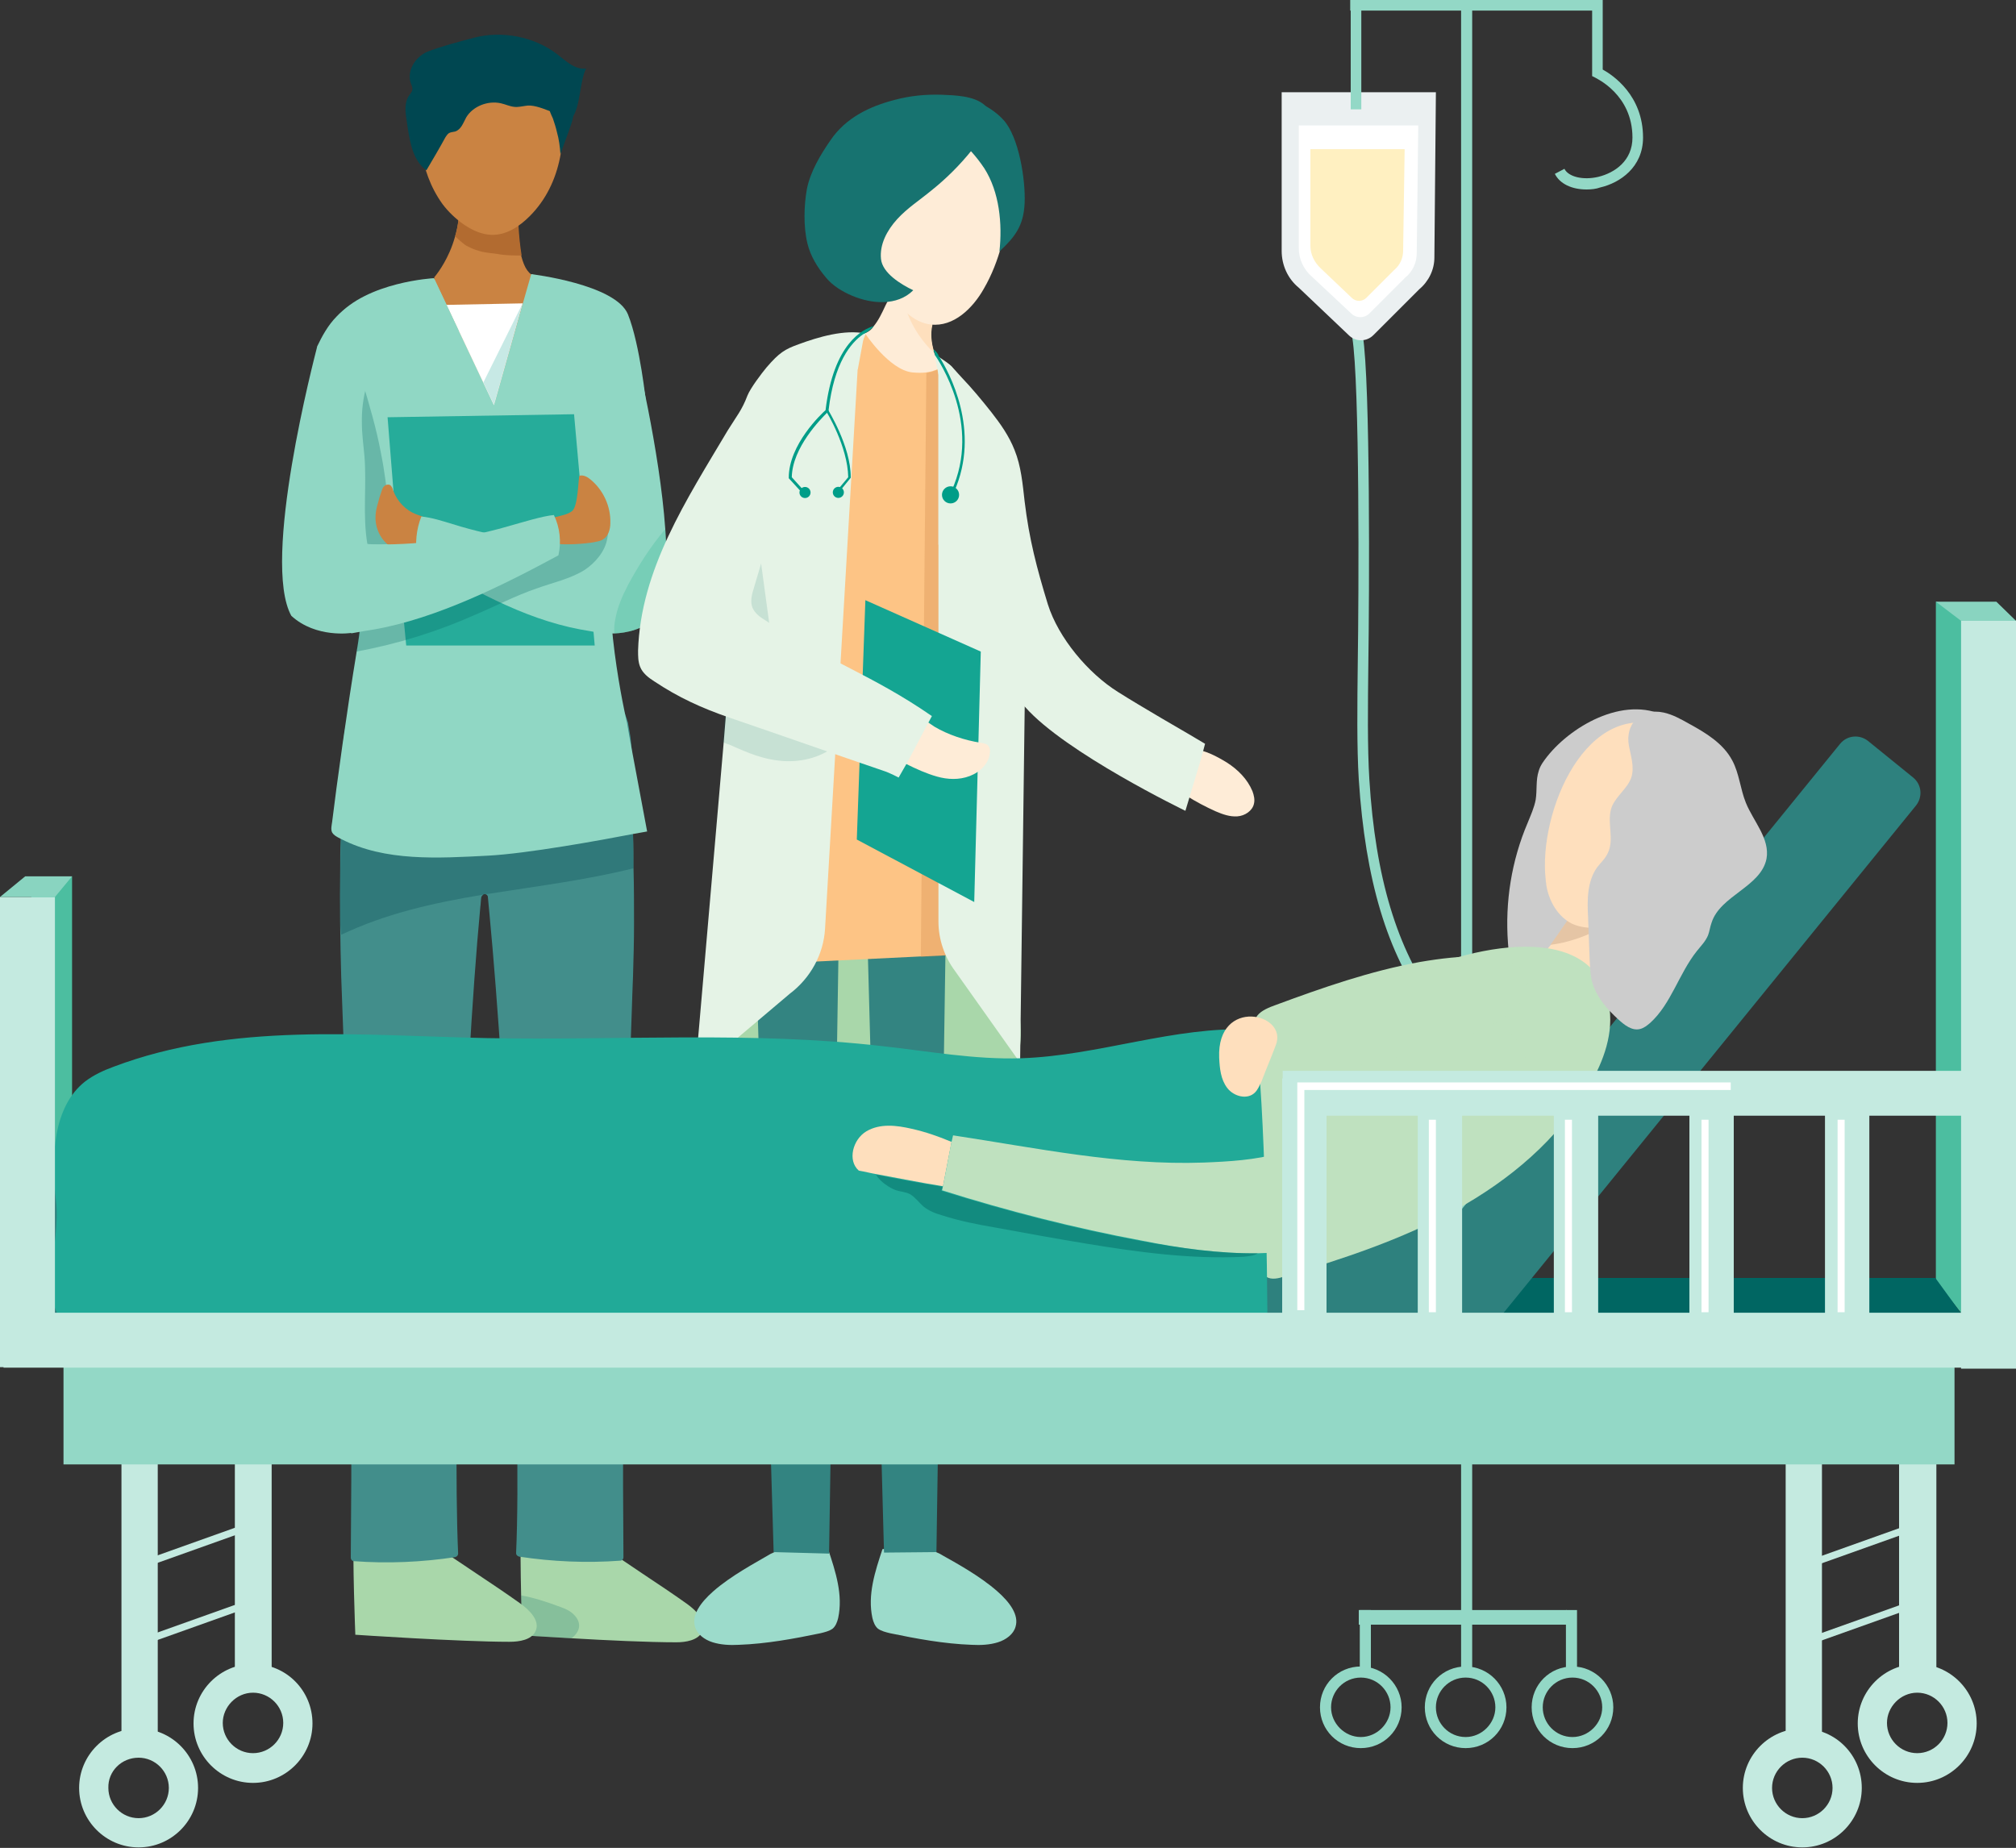 <?xml version="1.0" encoding="utf-8"?>
<!-- Generator: Adobe Illustrator 25.0.0, SVG Export Plug-In . SVG Version: 6.00 Build 0)  -->
<svg version="1.1" id="Layer_1" xmlns="http://www.w3.org/2000/svg" xmlns:xlink="http://www.w3.org/1999/xlink" x="0px" y="0px"
	 viewBox="0 0 400 366.7" style="enable-background:new 0 0 400 366.7;" xml:space="preserve">
<rect x="0" y="0" width="400" height="366.7" fill="#333333" stroke="none"/>
<style type="text/css">
	.st0{fill:#90D7C4;}
	.st1{fill:#A9D7AA;}
	.st2{opacity:0.21;fill:#006662;enable-background:new    ;}
	.st3{fill:#428E8B;}
	.st4{opacity:0.28;fill:#004751;enable-background:new    ;}
	.st5{fill:#CA8342;}
	.st6{fill:#FFFFFF;}
	.st7{fill:#B26B30;}
	.st8{opacity:0.28;fill:#006662;enable-background:new    ;}
	.st9{fill:#C7E9E5;}
	.st10{fill:#26AC9A;}
	.st11{fill:#004751;}
	.st12{opacity:0.37;fill:#4CBEA0;enable-background:new    ;}
	.st13{fill:#4CBEA0;}
	.st14{fill:#006662;}
	.st15{fill:#2E817E;}
	.st16{fill:#93D8C6;}
	.st17{fill:#9CDBCB;}
	.st18{fill:#FEECD7;}
	.st19{fill:#338481;}
	.st20{fill:#FDC485;}
	.st21{opacity:0.28;fill:#CA8342;enable-background:new    ;}
	.st22{fill:#E5F3E6;}
	.st23{fill:#14A592;}
	.st24{opacity:0.13;fill:#006662;enable-background:new    ;}
	.st25{fill:#FEDFBD;}
	.st26{fill:#177370;}
	.st27{fill:#CCCCCC;}
	.st28{fill:#E5C5A5;}
	.st29{fill:#BFE1BF;}
	.st30{fill:#C4EAE0;}
	.st31{fill:#21AA98;}
	.st32{fill:#EBF0F1;}
	.st33{fill:#FFF0C1;}
	.st34{fill:#89D4C0;}
	.st35{opacity:0.45;fill:#006662;enable-background:new    ;}
	.st36{fill:#009D88;}
</style>
<path class="st0" d="M105.4,54.4c0,0,16.8,2,19.2,8c2.4,6,3.6,17.7,3.6,17.7l-6,1.4l-10.9-6.8l-3.6-7.6l-2-7.4L105.4,54.4"/>
<path class="st1" d="M103.4,316.6c0.1,4.4,0.2,7.9,0.2,7.9s4.2,0.3,9.8,0.6c6.7,0.4,15.4,0.8,20.8,0.8c1.9,0,4.2-0.4,5.1-2
	c1-2.1-1.1-4.3-3.1-5.7c-5.6-4-11.8-7.8-17.2-11.8c-1.8-1.3-15.5-4.8-15.6-3.5C103.2,306.3,103.3,312,103.4,316.6z"/>
<path class="st2" d="M103.4,316.6c0.1,4.4,0.2,7.9,0.2,7.9s4.2,0.3,9.8,0.6c0.8-0.6,1.4-1.4,1.5-2.3c0.1-1.1-0.6-2.1-1.5-2.8
	c-0.9-0.7-1.9-1-3-1.4C108.5,317.9,105.8,317,103.4,316.6z"/>
<path class="st1" d="M103.1,318.1c2,1.4,4.2,3.6,3.1,5.7c-0.8,1.6-3.1,2-5.1,2c-9.9,0-30.6-1.4-30.6-1.4s-0.6-15-0.3-21.6
	c0.1-1.3,13.8,2.2,15.6,3.5C91.4,310.3,97.5,314.1,103.1,318.1z"/>
<path class="st3" d="M125.8,183.4c0,3.4-0.1,6.8-0.2,10.3c-0.2,4.7-0.3,9.4-0.5,14.2c-1.2,40-1.7,61.1-1.4,101.1
	c0,0.4-0.3,0.7-0.6,0.7c-6.7,0.5-13.5,0.2-20.1-0.8c-0.3-0.1-0.6-0.3-0.6-0.7c1.2-26.7-1.9-91.3-5.3-127c-0.1-1.1-0.2-2.2-0.3-3.2
	c0-0.2-0.1-0.3-0.2-0.4l0,0c-0.2-0.2-0.5-0.2-0.7-0.1c-0.1,0.1-0.2,0.2-0.3,0.3c0,0.1-0.1,0.2-0.1,0.2c-0.1,0.6-0.1,1.3-0.2,2
	c-3.3,35-5.6,101.2-4.4,128.3c0,0.3-0.2,0.6-0.6,0.7c-6.6,1-13.4,1.3-20.1,0.8c-0.3,0-0.6-0.3-0.6-0.7c0.4-44.7-0.2-70.6-1.9-115.3
	c-0.2-7.1-0.3-14.3-0.2-21.4c0-1.9,0-3.8,0.1-5.7c0-1,0-2,0.1-3c0-1.2,0.1-2.5,0.1-3.8c0.1-5.3-0.5-15.9,2.3-19.8
	c1.6-2.2,10.3-5.8,13.1-5.9c2.2-0.1,4.3,0.8,6.2,1.8c2.3,1.1,4.7,2.3,6.9,3.7c0.2,0.2,0.5,0.2,0.7,0c2.2-1.4,4.5-2.6,6.9-3.7
	c2-1,4-1.9,6.2-1.8c2.8,0.1,11.4,3.7,13.1,5.9c0.6,0.8,1,2,1.4,3.3l0,0l0.5,2.9c0.6,4.6,0.3,10.2,0.4,13.6v0.1
	c0,1.1,0.1,2.2,0.1,3.3c0,0.6,0,1.2,0,1.8c0,0.2,0,0.3,0,0.5c0.1,2.3,0.1,4.5,0.1,6.8C125.8,176,125.8,179.7,125.8,183.4z"/>
<path class="st4" d="M125.7,172.3c-9.2,2.3-18.8,3.5-28.3,5c-0.2,0-0.4,0.1-0.7,0.1c-0.1,0-0.1,0-0.2,0c-0.3,0.1-0.7,0.1-1,0.2
	c-9.6,1.6-19,3.7-27.8,7.9c0-0.1-0.1-0.9-0.2-2.1c-0.1-6.1,0-12.3,0.2-18.4c0.1-0.8,0.3-1.5,0.5-2.3c1.5-5.8,11-10.2,16.3-12.1
	c11.1-3.9,23.4-0.6,34.5,3.6c1.8,0.7,3.7,1.5,4.8,3.1c0.6,0.9,0.8,1.9,1.1,3c0.2,1,0.4,2,0.7,3c0,0.6,0,1.2,0,1.8c0,0.2,0,0.3,0,0.5
	C125.6,167.8,125.7,170,125.7,172.3z"/>
<path class="st0" d="M128.4,165c0,0-1.1,0.2-2.8,0.5c-6.2,1.2-21,3.9-28.8,4.3c-9.8,0.5-20.4,1.2-29.1-3.3c-0.2-0.1-0.4-0.2-0.6-0.3
	c-0.5-0.3-0.9-0.5-1.2-1c-0.3-0.6-0.1-1.4,0-2.1c0.9-7.4,2.9-21.9,4.9-34c0.3-1.7,0.5-3.3,0.7-4.8c0.4-3,0.6-5.7,0.6-7.7
	c-0.3-8.3-2.7-16.3-3.3-24.6c-0.6-8.4,0.7-16.9,3.8-24.7c0.3-0.8,0.7-1.6,1.4-2.1c0.6-0.4,1.4-0.5,2.1-0.5c4.6-0.3,9.2,0.8,13.7,1.4
	c4.2,0.5,8.4,0.5,12.6,0c2.2-0.3,4.4-0.7,6.5-1.2c1.6-0.4,4.2-1.9,5.8-1.7c3.4,0.4,3.8,6.8,4.6,9.5c1.3,4.5,2.7,9,4,13.5
	c1.1,3.7,2.2,7.5,1.8,11.3c-0.3,3.6-1.9,6.9-3,10.3c-3.3,11.2,2.2,35.2,2.2,35.2l0.1,0.4l0,0l0.5,2.9L128.4,165z"/>
<path class="st5" d="M106.6,55.2l-8.8,6.4l-11.7-6.5c0,0,1.7-1.9,3.1-5.1c0.4-0.9,0.8-2,1.1-3.1l0,0c0.6-2,0.9-4.3,0.8-6.9
	c0-0.2,0-0.3,0-0.5v-0.1c0-0.1,0-0.1,0-0.2c0-0.1,0-0.2,0-0.4c0.3-7.7,7.2-3.3,7.2-3.3l3.1,2l1.5,1c0,0,0,0.4-0.1,1.1
	c-0.1,1.2-0.1,3.2,0,5.5c0.1,1.8,0.3,3.8,0.6,5.6C104.1,53.4,104.9,54.4,106.6,55.2z"/>
<path class="st0" d="M105.5,54.4c0,0-15.9,4.4-20.1,36.5L116,90c0,0,0.9-10.2,0.9-11.5S113,57.7,113,57.7L105.5,54.4z"/>
<path class="st0" d="M90.1,56.8c-1.2-0.6-2.4-1.3-3.7-1.4c-1-0.1-2,0.2-3,0.6c-3,1-5.9,2.4-8.6,4c-1.6,0.9-3.1,2-4.2,3.4
	c-1.1,1.4-1.7,3.4-1.2,5.1c0.7,2.4,3.2,3.9,5.6,4.6c5.3,1.7,11.1,1.4,16.5,0.4c2.9-0.5,5.9-1.3,8.2-3.2c0.9-0.7,3.1-1.8,3.2-2.9
	c0.1-1.3-2.5-3.5-3.4-4.3C96.9,60.5,93.5,58.6,90.1,56.8z"/>
<path class="st0" d="M89.7,56.2c-0.8-0.4-1.7-0.8-2.6-0.7c-0.6,0.1-1.1,0.5-1.6,0.9c-1.4,1-2.8,2.1-4.2,3.1c-0.4,0.3-0.8,0.6-1,1.1
	c-0.5,1.1,0.6,2.3,1.6,3c7.2,4.9,17.5,4.7,24.4-0.6c1.5-1.1,2.9-2.7,3.1-4.5c0.5-4.9-4.8-3.5-7.3-2.6C98.1,57.1,93.7,57.9,89.7,56.2
	z"/>
<polygon class="st5" points="105.4,54.4 98,80.3 86.1,55.2 "/>
<polygon class="st6" points="98,80.4 103.7,60.2 88.6,60.5 "/>
<path class="st7" d="M103.5,50.7c-1.6,0-3.2,0-4.8-0.3c-2-0.3-3.4-0.2-6.1-1.6c-0.7-0.4-1.6-1.3-2.3-1.9l0,0c0.6-2,0.9-4.3,0.8-6.9
	c0-0.2,0-0.3,0-0.5v-0.1c0-0.3,0-0.5,0-0.5h0.1l1.4-0.9c0.5-0.1,1-0.1,1.5-0.1c2.7,0,5.5,0.5,8,1.4c0.3,0.1,0.5,0.2,0.8,0.4
	c-0.1,1.2-0.1,3.2,0,5.5C103,46.9,103.2,48.9,103.5,50.7z"/>
<path class="st5" d="M106.5,11.9c2.1,1.7,3.8,3.9,4.4,6.4c1.8,8.3,0.7,18.1-5.8,24.6c-2,2-4.6,3.8-7.6,3.7c-3.7-0.1-7.6-3.3-9.7-6.1
	c-2.5-3.5-3.6-7-4.4-11.1s-0.3-8.5,2-12.1C89.4,11.3,99.9,6.7,106.5,11.9z"/>
<path class="st8" d="M70.2,107.1c-0.1-2.2-0.5-4.4-0.8-6.6c-1.1-8.3-0.2-16.9,2.5-24.8c1.4,4.7,2.8,9.4,3.7,14.3
	c0.7,3.4,1.1,6.9,1.5,10.3c0.3,2.2,0.5,4.5,0.8,6.7c0,0.2,0,0.4-0.1,0.6s-0.4,0.3-0.6,0.3C76.4,108.2,70.2,108.1,70.2,107.1z"/>
<polygon class="st9" points="103.7,60.2 95.9,75.9 98,80.3 "/>
<path class="st10" d="M76.9,82.8l3.2,40.1l0,0l0.2,2.1l0.3,3.1H118l-1.7-19.4l-0.2-1.9l-2.2-24.6L76.9,82.8z"/>
<path class="st5" d="M78,97.3c-0.1-0.4-0.3-0.9-0.7-1.1c-0.4-0.1-0.8,0-1.1,0.3c-0.3,0.3-0.4,0.7-0.5,1c-0.3,0.8-0.5,1.5-0.7,2.3
	c-0.3,1-0.5,1.9-0.5,2.9c0,2.3,1.1,4.5,3,5.8c1.8,1.3,4.3,1.7,6.5,0.9c0.4-0.1,0.7-0.3,1-0.6c0.4-0.4,0.6-1.1,0.6-1.7
	c0.1-1.1-0.1-2.8-0.7-3.8c-0.6-0.8-1.2-0.8-2.2-1.2C80.5,101.3,78.8,99.5,78,97.3z"/>
<path class="st0" d="M130.5,122.2c-2.8,2.8-6.3,3.4-8.6,3.5c-1.5,0.1-2.5-0.1-2.5-0.1s0,0.1,0.1,0.1c-1.6-0.3-3.1-0.6-4.4-0.8
	c-11.6-2.2-22.1-8.3-32.3-14.3c-0.5-2.7-0.2-5.6,0.8-8.1c2.1,0.2,4.2,0.9,6.2,1.5c8.6,2.7,17.6,4,26.6,3.8
	c0.9-5.9,0.1-11.9,0.5-17.8c0.2-2.2,0.5-4.4,0.5-6.6c0.1-5-1.1-10-3.6-14.2c-1.3-2.2-2.8-4.2-4-6.5c-0.7-1.4-2.1-4.2-1.6-5.9
	c0.6-2,2.2-0.8,3.9-0.3c3.7,1.1,7.3,2.7,10,5.6c1.6,1.8,2.7,3.9,3.7,6.1c0,0,0,0,0,0.1c0.3,1.4,5.1,21,6.2,36.7
	C132.5,112.3,132.3,118.7,130.5,122.2z"/>
<path class="st0" d="M86.1,55.2c0,0-13.3,0.7-19.3,7.7s-1.1,9.8-1.1,9.8l16.7-1l8.6-6.1L86.1,55.2z"/>
<path class="st11" d="M81.5,16.5c0.2,0.5,0.4,0.9,0.3,1.4c-0.1,0.4-0.4,0.7-0.6,1c-1,1.4-0.8,3.3-0.5,5.1c0.1,0.5,0.1,0.9,0.2,1.4
	c0.5,3.1,1.1,6.5,3.7,8.4c1.3-2.2,2.6-4.4,3.8-6.6c0.2-0.3,0.4-0.6,0.7-0.8c0.4-0.2,0.8-0.2,1.2-0.3c1.2-0.4,1.6-1.7,2.2-2.8
	c1.3-2.2,4.3-3.4,6.9-2.8c0.9,0.2,1.7,0.6,2.6,0.7c0.8,0.1,1.5-0.1,2.3-0.2c2.5-0.5,6.7,2.3,9.2,2.4c1.7-2.2,1.5-7.4,2.8-9.8
	c-2.2,0.3-4-1.5-5.7-2.8C106.1,7.3,99.6,6,94,7.5c-3,0.8-6.5,1.7-9.3,2.8C82.3,11.4,80.7,14.1,81.5,16.5z"/>
<path class="st8" d="M120.6,105.5c0,0.4,0,0.9-0.1,1.3c-0.4,2.6-2.4,4.9-4.5,6.3c-2.9,1.8-6.3,2.5-9.6,3.7
	c-4.1,1.4-7.9,3.4-11.9,5.1c-7.6,3.4-15.6,5.9-23.8,7.4c0.3-2,0.6-3.9,0.9-5.8c0.8-0.5,1.8-1,2.7-1.4c9.8-4.6,19.5-9.3,29.3-13.9
	c2.6-1.2,5.3-2.5,8-3.5c2-0.6,4-1.2,6.1-1.2c1.4,0,2.2,0,2.5,0.6C120.4,104.4,120.6,104.8,120.6,105.5z"/>
<path class="st5" d="M115,94.4c0.7-0.2,1.5,0.2,2.1,0.7c2.6,2.1,4.1,5.4,4,8.7c0,1.2-0.4,2.6-1.4,3.2c-0.4,0.3-0.9,0.4-1.4,0.5
	c-1.9,0.5-15.2,1.8-10.9-3.4c1.5-1.8,4.3-1.4,6-2.6C114.8,100.7,114.7,94.5,115,94.4z"/>
<path class="st0" d="M57.8,122.2c4.9,4.5,11.9,3.4,11.9,3.4s0,0.1-0.1,0.1c1.7-0.3,3.3-0.6,4.7-0.8c12.4-2.2,25.6-8.8,36.5-14.7
	c0.6-2.7,0.3-5.5-0.9-8c-2.3,0.2-6.4,1.5-8.6,2.1c-9.2,2.7-18.8,4-28.4,3.7c-1-5.8-0.1-11.7-0.6-17.6c-0.2-2.2-0.5-4.3-0.5-6.5
	c-0.1-4.9,1.2-9.8,3.9-14.1c1.4-2.2,3-4.2,4.3-6.4c0.8-1.4,2.2-4.1,1.7-5.8c-0.6-1.9-2.4-0.8-4.2-0.3c-3.9,1.1-7.9,2.6-10.7,5.5
	c-1.7,1.7-2.9,3.9-3.9,6c0,0,0,0,0,0.1C62.4,70.9,51.8,111.3,57.8,122.2z"/>
<path class="st12" d="M130.5,122.2c-2.8,2.8-6.3,3.4-8.6,3.5c-0.1-1,0-1.9,0.2-2.9c0.4-2.3,1.4-4.6,2.5-6.7
	c2.1-3.9,4.5-7.7,7.4-11.1C132.5,112.3,132.3,118.7,130.5,122.2z"/>
<polygon class="st13" points="384.1,119.4 384.1,254.2 395.8,269 400,123.2 "/>
<polygon class="st14" points="384,253.6 295.3,253.6 292.7,264 332.9,268.2 370.9,269 394,267.8 394,264.8 388.1,263.8 389.6,261.3 
	"/>
<polygon class="st13" points="14.3,173.9 14.3,221.8 8.4,233.2 4.4,211.3 6.4,186 6.2,177 "/>
<rect x="6.8" y="232.8" class="st15" width="281.3" height="31.2"/>
<rect x="289.9" y="1.3" class="st16" width="2.2" height="319.3"/>
<path class="st15" d="M276.5,256.6l88.6-109c1.4-1.7,3.8-1.9,5.5-0.6l9,7.3c1.7,1.4,1.9,3.8,0.6,5.5l-88.6,109
	c-1.4,1.7-3.8,1.9-5.5,0.6l-9-7.3C275.4,260.7,275.2,258.2,276.5,256.6z"/>
<path class="st16" d="M283.3,200.1c-8.1-11-12.4-25.5-13.7-45.4c-0.4-6.4-0.3-14.7-0.2-23.4c0.2-13,0.4-55.2-1.1-64.4l2.1-0.3
	c1.5,9.4,1.3,51.7,1.1,64.8c-0.1,8.7-0.2,16.9,0.2,23.3c1.2,19.5,5.5,33.6,13.3,44.3L283.3,200.1z"/>
<path class="st17" d="M141.5,315.8c-2.5,2.2-4.3,4.7-3.6,7c0.4,1.5,1.9,2.6,3.5,3.1s3.4,0.6,5.2,0.5c5.5-0.2,10.9-1.2,16.2-2.3
	c0.8-0.2,1.7-0.4,2.4-0.9c0.6-0.5,0.9-1.3,1.1-2.1c1-4.6-0.5-9.2-2-13.7c-3.9,0-8.8-0.8-12,1.3C150.1,310,145,312.7,141.5,315.8z"/>
<path class="st17" d="M197.9,315.8c2.5,2.2,4.3,4.7,3.6,7c-0.4,1.5-1.9,2.6-3.5,3.1s-3.4,0.6-5.2,0.5c-5.5-0.2-10.9-1.2-16.2-2.3
	c-0.8-0.2-1.7-0.4-2.4-0.9c-0.6-0.5-0.9-1.3-1.1-2.1c-1-4.6,0.5-9.2,2-13.7c3.9,0,8.8-0.8,12,1.3C189.4,310,194.4,312.7,197.9,315.8
	z"/>
<path class="st18" d="M243.4,151.3c2.2,1.4,4.1,3.3,5.1,5.7c0.3,0.8,0.5,1.7,0.3,2.5c-0.3,1.4-1.8,2.4-3.3,2.5s-2.9-0.4-4.3-1
	c-2-0.9-3.9-1.9-5.8-3.1c-1-0.6-2-1.4-2.3-2.5c-0.3-0.9-0.1-1.8,0.1-2.7C234.4,146.6,239.3,148.8,243.4,151.3z"/>
<path class="st1" d="M136.9,215.5c0,0,50.4,5.1,60.3,0.2c9.9-4.9,3-22.8,3-22.8l-5.9-9.4l-25-5.5l-14.8-0.5L136.9,215.5z"/>
<polygon class="st19" points="167.4,137 166.8,156.5 171.4,156.2 170.4,137 188.5,128.8 185.8,308 175.4,308.1 171.6,167.4 
	166.7,167.7 164.5,308.3 153.5,308 148.2,128.8 "/>
<polygon class="st18" points="186.6,73.9 182.1,80.3 175.2,79.6 171.6,76.4 170.6,67.6 176.7,67.4 "/>
<path class="st18" d="M186.2,74.3c-0.3,0.2-0.7,0.1-1,0.1c-4.9-0.6-9.7-2.5-13.8-5.4c-0.5-0.3-1-0.8-1-1.3c0-0.6,0.4-0.9,0.8-1.3
	c0.2-0.1,0.4-0.3,0.7-0.4l0,0c0.1,0,0.1-0.1,0.2-0.1c0.5-0.3,0.9-0.6,1.2-1.1c1-1.2,1.7-2.7,2.4-4.2c1.1-2.3,2.6-4.5,5.4-4.5
	c2,0,4.6,1.3,5,3.4c0.3,1.5-0.9,3.3-1.2,4.8c0,0.1,0,0.1,0,0.2c-0.3,1.7-0.2,3.4,0.3,5c0,0.1,0,0.2,0.1,0.3c0.1,0.2,0.1,0.4,0.2,0.6
	c0,0,0,0,0,0.1c0.1,0.2,0.1,0.4,0.2,0.6c0.1,0.3,0.3,0.7,0.5,1C186.6,72.7,187,73.8,186.2,74.3z"/>
<path class="st20" d="M193.6,120.7l1.8,25l-0.5,43.5l-5.9,0.3l-6,0.3h-0.4l-32.9,1.6l9-42.4l6.8-70.1l6.1-12.8c0,0,4.8,7.3,9.4,7.8
	c1.1,0.1,2,0.1,2.8,0c0.6-0.1,1.1-0.2,1.6-0.4l0.3-0.1c0.2-0.1,0.4-0.2,0.6-0.3c0.4-0.3,0.6-0.5,0.6-0.5l3.3,9.1l5.7,12.2
	L193.6,120.7z"/>
<path class="st21" d="M191.5,125.8l-2.4,63.8l0,0l-6,0.3h-0.4L183.8,74c0.6-0.1,1.1-0.2,1.6-0.4l0.3-0.1c0.2-0.1,0.4-0.2,0.6-0.3
	L191.5,125.8z"/>
<path class="st22" d="M186.2,73.4v109.5c0,3.5,1.2,7,3.3,9.8l12.9,18.2l0.9-69.5l0.2-13.5L186.3,74L186.2,73.4z"/>
<path class="st22" d="M170.5,67.6l-6.8,116.7c-0.3,5.1-2.9,9.8-7,12.9l-18.8,15.9l5.7-65.9l0.5-6.2l4.2-49.2L170.5,67.6z"/>
<path class="st22" d="M186.2,73.2V108c0.4,1.6,0.9,3.2,1.5,4.8c2,5.5,4.9,10.6,7.8,15.7c2.3,4,4.6,8,7.6,11.5
	c0.1,0.1,0.2,0.2,0.3,0.3c8,9.1,31.8,20.6,31.8,20.6l3.1-10.3l0.8-3l-3.2-1.9c0,0-9.7-5.6-14.1-8.4c-5.9-3.7-11.8-10.7-13.9-17.4
	c-2.2-7.2-3.7-12.9-4.6-20.4c-0.4-3.5-0.7-7-2-10.2c-1.1-2.8-2.8-5.2-4.6-7.5c-1.9-2.4-3.8-4.7-5.9-6.9c-2-2.1-3-4-4.5-2
	C186.4,73,186.3,73.1,186.2,73.2z"/>
<polygon class="st23" points="170,166.6 171.7,119.1 194.6,129.3 193.3,179 "/>
<path class="st18" d="M194.6,147.4c0.6,0.1,1.2,0.2,1.5,0.6c0.3,0.4,0.4,0.9,0.3,1.4c-0.2,2.1-1.9,3.8-4,4.6s-4.4,0.7-6.5,0.1
	c-2.1-0.6-4.1-1.5-6.1-2.5c-0.6-0.3-1.3-0.6-1.9-0.9c-0.4-0.2-0.8-0.4-1-0.7c-0.5-0.6-0.4-1.4-0.3-2.1c0.3-1.7,1-3.5,2.4-4.6
	c2.5-2.1,4.3-0.5,6.4,0.9C188.1,145.8,191.4,146.9,194.6,147.4z"/>
<polygon class="st24" points="146.2,120.5 150.1,105.1 152.9,125.7 "/>
<path class="st24" d="M165.5,148.2c-2.9,2.2-6.7,3.1-10.4,2.8c-3.6-0.3-6.5-1.5-10.3-3.2c-0.3-0.1-1-0.3-1.4-0.6l0.5-6.2
	c1.1,0.2,4.4,1.1,4.8,1.3c1.8,0.9,3.5,1.6,5.5,2.1C158.1,145.4,162.2,145.9,165.5,148.2z"/>
<path class="st22" d="M158.5,68.3c-2.8,1-3.9,1.7-6.4,4.6c-1,1.2-3.2,4.1-3.8,5.6c-1.1,2.9-2.1,4-3.9,6.9
	c-8.2,13.8-17.3,27.6-17.8,43.7c0,1.1,0,2.2,0.4,3.2c0.5,1.3,1.7,2.2,2.8,2.9c4.8,3.2,9.4,5.3,14.9,7.2c12,4.1,18.7,6.5,30.7,10.6
	c1,0.3,2.9,1.3,2.9,1.3s1.2-2.1,1.6-2.8c1.7-3.1,3.3-6.3,5-9.4c-12-8.3-21-11-33.2-19.1c-1-0.6-1.9-1.3-2.4-2.4
	c-0.5-1.3-0.1-2.7,0.3-4c1.1-3.7,2.2-7.4,3.3-11.2c1.4-4.7,2.8-9.4,5.4-13.5c2.3-3.7,5.5-6.8,7.5-10.8c1.2-2.4,1.9-5,2.7-7.5
	c0.8-2.6,2.3-4.9,3.3-7.4C167.6,65.3,162.3,66.9,158.5,68.3z"/>
<path class="st25" d="M179.1,58.8c0.7,3.8,2.6,7.4,5.3,10.3c0.2,0.3,0.6,0.5,0.9,0.6c-0.5-1.7-0.7-3.5-0.3-5.2c0-0.1,0-0.1,0-0.2
	c-0.2,0-0.3-0.1-0.5-0.1c-0.7-0.3-1.4-0.7-2-1.3C181.1,61.6,180.2,60.1,179.1,58.8z"/>
<path class="st18" d="M200.5,39.2c-0.8,6.3-2.1,12.6-5.3,18.1c-2.2,3.9-6,7.6-10.5,7.1c-3.6-0.4-6.4-3.5-8.2-6.7
	c-4.6-8.4-4.7-19.2-0.3-27.7c0.4-0.8,0.9-1.7,1.7-2.3c1-0.8,2.4-1.1,3.7-1.2C190.6,25.8,201.8,28.5,200.5,39.2z"/>
<path class="st26" d="M192.9,29.7c-2.4,3-5.1,5.7-8.1,8.1c-2.3,1.9-4.8,3.5-6.8,5.7s-3.5,5-3.2,7.9c0.3,2.8,3.9,5,6.4,6.2
	c-3.2,3.2-8.3,2.7-12.1,1.1c-1.9-0.8-3.9-2-5.2-3.6c-1.7-2-3.1-4.3-3.7-6.8c-0.8-3.3-0.7-7.5-0.1-10.8c0.7-3.5,2.7-6.8,4.7-9.7
	c3-4.4,7.7-6.7,12.8-8c3-0.8,6.1-1.1,9.2-1c2.6,0.1,6.4,0.2,8.5,2C197.9,23,194.6,27.6,192.9,29.7z"/>
<path class="st26" d="M198.3,49.9c3.1-2.9,4.8-5.1,5-9.6s-1.1-13.1-4.2-16.5s-8.5-5.4-13.8-4.6c-0.5,0.1-1,0.2-1.3,0.4
	c-0.3,0.2-0.5,0.5-0.6,0.9c-0.4,1-0.5,2.2,0,3.1c0.9,1.5,4.5,2.1,6.1,3.4c2.3,1.9,4.2,4,5.8,6.4C198.3,38.1,198.9,44.4,198.3,49.9z"
	/>
<path class="st27" d="M307,150.1c-0.7,0.9-1.4,1.8-1.7,2.9c-0.6,1.8-0.3,3.8-0.6,5.7c-0.3,1.6-1,3.1-1.6,4.6
	c-3.2,7.5-4.5,15.7-3.9,23.8c0.3,4.5,1.6,9.5,5.6,11.7c1.2,0.7,2.7,1,4.1,1.2c2.1,0.2,4.2,0,6.2-0.6c6.4-2,10.9-7.8,13.4-14
	s3.5-12.9,5.4-19.3c0.9-3.1,2-6.3,1.2-9.3c-0.6-2.1-2.1-4.1-1.7-6.2c0.2-0.8,0.6-1.5,0.7-2.2c0.6-2.2-0.9-4.6-2.8-5.8
	C323.1,137.6,312.1,143.7,307,150.1z"/>
<path class="st25" d="M324.3,179.7c0.1,0.9-0.2,1.9-0.6,2.8c-1.4,3.7-3.5,7.8-6.8,9.6c-0.7,0.4-1.5,0.7-2.4,0.9
	c-2.1,0.4-4.2-0.1-6.3-0.6c-0.8-0.2-1.7-0.5-2-1.2c0-0.1-0.1-0.2-0.1-0.3c-0.1-0.4-0.1-0.8,0.1-1.2c0.2-0.6,0.6-1.1,1-1.6
	c0.2-0.2,0.3-0.4,0.5-0.6c1-1.3,2.1-3,3.3-4.7c0.5-0.7,1.1-1.4,1.6-2.1c2.4-2.9,5.2-5,8.7-4.1C322.7,177,324.1,178.1,324.3,179.7z"
	/>
<path class="st28" d="M320.8,182.2c-4.1,2.9-8.6,4.7-13.2,5.3c1-1.3,2.1-3,3.3-4.7c0.5-0.7,1.1-1.4,1.6-2.1h0.1
	C314.1,181.2,319.3,183.3,320.8,182.2z"/>
<path class="st25" d="M306.7,174.7c0,0.3,0.1,0.6,0.1,0.9c0.5,3.2,2.3,6.3,5.1,7.7c1.5,0.7,3.3,0.9,5,0.8
	c11.1-0.6,20.1-12.5,21.8-23.1c1-6.4-1.8-14-7.8-16.5C314.8,137.9,305.1,161.3,306.7,174.7z"/>
<path class="st29" d="M277.3,194.7c-9.4,5.3-17.7,12.4-27.1,17.8c-1.3,0.7-2.6,1.5-3.2,2.8c-0.5,1.1-0.5,2.3-0.4,3.5
	c0.6,10.4,1.6,20.8,3.1,31.2c0.2,1.3,0.5,2.8,1.6,3.4c1,0.6,2.4,0.3,3.5-0.1c11.7-3.5,23.3-7.3,34-13.2s20.4-14,26.5-24.6
	c2.9-4.9,5-10.7,3.9-16.3C315.8,180.9,287.8,188.9,277.3,194.7z"/>
<rect x="354.3" y="267.5" class="st30" width="7.2" height="80.2"/>
<rect x="376.8" y="263.8" class="st30" width="7.4" height="69.9"/>
<path class="st30" d="M357.6,348.8c3.3,0,6,2.7,6,6s-2.7,6-6,6s-6-2.7-6-6S354.3,348.8,357.6,348.8 M357.6,343
	c-6.5,0-11.8,5.3-11.8,11.8s5.3,11.8,11.8,11.8s11.8-5.3,11.8-11.8S364.2,343,357.6,343L357.6,343z"/>
<path class="st30" d="M380.4,335.9c3.3,0,6,2.7,6,6s-2.7,6-6,6s-6-2.7-6-6C374.4,338.7,377.1,335.9,380.4,335.9 M380.4,330.2
	c-6.5,0-11.8,5.3-11.8,11.8s5.3,11.8,11.8,11.8s11.8-5.3,11.8-11.8S386.9,330.2,380.4,330.2L380.4,330.2z"/>
<path class="st31" d="M248.3,204.3c-15.3-0.7-30.3,5.2-45.7,5.7c-9.2,0.3-18.4-1.4-27.5-2.4c-26-3-52.3-1.1-78.5-1.6
	c-24.9-0.5-50.6-3.2-74.1,5.7c-1.9,0.7-3.9,1.6-5.6,2.9c-6.4,5-6.8,15.1-5.8,23.6c1.1,8.9-4.2,20.3,2.7,25.2
	c4.8,3.4,18.6,2,24.4,2.2c30.7,0.7,61.5-2.9,92.2-0.8c25.8,0,51.6,0,77.4,0c12.5,0,25,0,37.5,0c7.2,0,6.1-1.5,6.1-10.2
	C251.4,250,250.6,204.4,248.3,204.3z"/>
<path class="st25" d="M188.8,226.6c-0.2,1-0.4,2-0.6,3.1c-0.4,2-0.8,4.1-1.1,5.7c-4.4-0.7-8.8-1.6-13.2-2.4
	c-1.2-0.2-2.3-0.5-3.5-0.7c-2.3-2-1.2-6.2,1.5-7.8s6-1.2,9-0.5C183.6,224.6,186.2,225.5,188.8,226.6z"/>
<path class="st29" d="M302,220.3c-2.8,6.1-8.7,10.1-14.3,13.8c-7.6,5-15.4,10.1-24.2,12.6c-4.6,1.3-9.2,1.9-13.9,2
	c-7.7,0.1-15.5-1-23-2.5c-13.4-2.5-26.7-5.9-39.7-10c0.1-0.2,0.1-0.5,0.2-0.8c0.3-1.6,0.7-3.7,1.1-5.7c0.2-1.1,0.4-2.2,0.6-3.1
	c0.1-0.5,0.2-0.9,0.3-1.3c16.5,2.5,33,6,49.7,5.4c5.1-0.2,10.3-0.5,15.2-1.9c9-2.6,16.7-8.6,23.2-15.3c4.7-4.8,12.2-13.4,19.7-10.2
	C303.2,205.9,304.6,214.7,302,220.3z"/>
<rect x="24.1" y="267.5" class="st30" width="7.2" height="80.2"/>
<rect x="46.6" y="261.9" class="st30" width="7.3" height="71.8"/>
<rect x="12.6" y="270.8" class="st16" width="375.2" height="19.8"/>
<path class="st29" d="M248.7,205c0-1.2,0-2.5,0.8-3.5s2.3-1.6,3.7-2.1c9.2-3.4,18.6-6.7,28.5-8.5c4.1-0.7,8.2-1.2,12.4-1.1
	c3.3,0.1,7,0.9,8.4,3.3c1.3,2.2,0.1,4.8-1.7,6.7c-2.5,2.6-6.1,4.4-9.7,5.9c-8.6,3.5-18.1,5.3-27.6,6.4c-2.7,0.3-10.9,2.1-13.2,0.8
	C247.5,211.4,248.7,207.6,248.7,205z"/>
<path class="st25" d="M241.9,209.9c0.1,2.1,0.3,4.3,1.6,6s4,2.4,5.5,0.9c0.6-0.6,0.9-1.4,1.3-2.2c0.9-2.4,1.9-4.7,2.8-7.1
	C255.8,201,241.4,197.8,241.9,209.9z"/>
<rect y="178" class="st30" width="10.9" height="93.3"/>
<rect x="389.1" y="123.2" class="st30" width="10.9" height="148.4"/>
<rect x="0.7" y="260.5" class="st30" width="398.9" height="10.9"/>
<rect x="254.5" y="212.5" class="st30" width="145.1" height="8.9"/>
<rect x="254.4" y="214" class="st30" width="8.8" height="55.1"/>
<rect x="281.3" y="214" class="st30" width="8.8" height="55.1"/>
<rect x="308.3" y="213.9" class="st30" width="8.8" height="55.1"/>
<rect x="335.2" y="214" class="st30" width="8.8" height="55.1"/>
<rect x="362.1" y="214" class="st30" width="8.8" height="55.1"/>
<path class="st30" d="M27.5,348.8c3.3,0,6,2.7,6,6s-2.7,6-6,6s-6-2.7-6-6C21.4,351.5,24.1,348.8,27.5,348.8 M27.5,343
	c-6.5,0-11.8,5.3-11.8,11.8s5.3,11.8,11.8,11.8s11.8-5.3,11.8-11.8S34,343,27.5,343L27.5,343z"/>
<path class="st30" d="M50.2,335.9c3.3,0,6,2.7,6,6s-2.7,6-6,6s-6-2.7-6-6C44.2,338.7,46.9,335.9,50.2,335.9 M50.2,330.2
	c-6.5,0-11.8,5.3-11.8,11.8s5.3,11.8,11.8,11.8S62,348.5,62,342S56.8,330.2,50.2,330.2L50.2,330.2z"/>
<path class="st16" d="M314.8,37.6c-2.9,0-5.3-1.1-6.3-3.1l1.9-1c0.8,1.6,3.7,2.3,6.7,1.6c3.3-0.8,6.8-3.2,6.8-7.8
	c0-8.5-7.1-11.7-7.4-11.9l-0.6-0.3v-13h-48V0H318v13.8c2,1.1,8,5.1,8,13.5c0,5.9-4.6,9-8.5,9.9C316.7,37.5,315.7,37.6,314.8,37.6z"
	/>
<path class="st32" d="M284.9,18.3h-30.6v31.5c0,2.8,1.2,5.5,3.4,7.3l10,9.5c1.4,1.3,3.5,1.2,4.8-0.1l9.1-9.1c1.9-1.6,3-3.9,3-6.3
	L284.9,18.3z"/>
<path class="st6" d="M281.4,24.9h-23.7v24.4c0,2.2,1,4.2,2.6,5.6l7.8,7.3c1,1,2.7,1,3.7-0.1l7-7c1.5-1.2,2.3-3,2.3-4.9L281.4,24.9z"
	/>
<path class="st33" d="M278.7,29.6H260v19.2c0,1.7,0.8,3.3,2.1,4.5l6.1,5.8c0.8,0.8,2.1,0.8,2.9,0l5.5-5.5c1.2-1,1.8-2.4,1.8-3.9
	L278.7,29.6z"/>
<path class="st27" d="M323.2,148c0.4,2.1,1.1,4.2,0.5,6.2c-0.7,2.2-3,3.7-3.9,5.9c-1.1,2.9,0.6,6.4-0.8,9.2
	c-0.5,1.1-1.4,1.9-2.1,2.8c-2,2.8-2,6.5-1.8,10c0.1,2.7,0.2,5.4,0.3,8.1c0.1,1.7,0.1,3.4,0.6,5c0.9,2.8,2.9,5.1,5.1,7.1
	c1.2,1.1,2.7,2.3,4.3,1.9c0.8-0.2,1.4-0.7,2-1.2c4.2-3.8,5.7-9.8,9.3-14.3c0.8-1,1.7-1.9,2.2-3.1c0.3-0.8,0.4-1.7,0.7-2.5
	c1.7-5.4,9.8-7.1,10.9-12.7c0.7-4-2.6-7.4-4.1-11.1c-1.1-2.7-1.3-5.8-2.7-8.4c-1.8-3.4-5.3-5.5-8.6-7.3c-1.6-0.9-3.2-1.8-5-2.2
	C325.5,140.4,322.4,143.7,323.2,148z"/>
<rect x="269.6" y="319.5" class="st16" width="41.3" height="2.9"/>
<rect x="269.8" y="319.5" class="st16" width="2.2" height="12.1"/>
<rect x="289.9" y="319.5" class="st16" width="2.2" height="12.1"/>
<rect x="310.7" y="319.5" class="st16" width="2.2" height="12.1"/>
<path class="st16" d="M270,332.9c3.3,0,5.9,2.7,5.9,5.9s-2.7,5.9-5.9,5.9s-5.9-2.7-5.9-5.9S266.7,332.9,270,332.9 M270,330.7
	c-4.5,0-8.1,3.6-8.1,8.1s3.6,8.1,8.1,8.1s8.1-3.6,8.1-8.1C278.1,334.4,274.5,330.7,270,330.7L270,330.7z"/>
<path class="st16" d="M290.8,332.9c3.3,0,5.9,2.7,5.9,5.9s-2.7,5.9-5.9,5.9c-3.3,0-5.9-2.7-5.9-5.9S287.5,332.9,290.8,332.9
	 M290.8,330.7c-4.5,0-8.1,3.6-8.1,8.1s3.6,8.1,8.1,8.1s8.1-3.6,8.1-8.1C298.9,334.4,295.3,330.7,290.8,330.7L290.8,330.7z"/>
<path class="st16" d="M312,332.9c3.3,0,5.9,2.7,5.9,5.9s-2.7,5.9-5.9,5.9c-3.3,0-5.9-2.7-5.9-5.9S308.7,332.9,312,332.9 M312,330.7
	c-4.5,0-8.1,3.6-8.1,8.1s3.6,8.1,8.1,8.1s8.1-3.6,8.1-8.1C320.1,334.4,316.5,330.7,312,330.7L312,330.7z"/>
<polygon class="st6" points="258.8,260 257.4,260 257.4,214.8 343.4,214.8 343.4,216.3 258.8,216.3 "/>
<rect x="283.5" y="222.2" class="st6" width="1.4" height="38.2"/>
<rect x="310.5" y="222.2" class="st6" width="1.4" height="38.2"/>
<rect x="337.6" y="222.2" class="st6" width="1.4" height="38.2"/>
<rect x="364.6" y="222.2" class="st6" width="1.4" height="38.2"/>
<polygon class="st34" points="0,178 5,173.9 14.3,173.9 10.9,178 "/>
<polygon class="st34" points="389.1,123.2 384.1,119.4 396.1,119.4 400,123.2 "/>
<path class="st35" d="M249.6,248.7c-0.8,0.5-1.9,0.6-2.9,0.7c-10.4,0.5-20.8-0.9-31.1-2.6c-6.1-1-12.1-2.1-18.1-3.2
	c-3.5-0.6-7.1-1.3-10.5-2.4c-1.4-0.4-2.7-0.9-3.8-1.8c-0.9-0.8-1.6-1.8-2.6-2.4c-0.9-0.5-1.9-0.5-2.8-0.8c-1.2-0.4-3.2-1.7-4-3.1
	c4.4,0.9,8.8,1.7,13.2,2.4c-0.1,0.3-0.1,0.5-0.2,0.8c13,4.1,26.3,7.5,39.7,10C234.2,247.7,241.9,248.8,249.6,248.7z"/>
<rect x="27" y="305.9" transform="matrix(0.942 -0.336 0.336 0.942 -100.787 30.93)" class="st30" width="23.9" height="1.4"/>
<rect x="27" y="321.2" transform="matrix(0.942 -0.336 0.336 0.942 -105.928 31.822)" class="st30" width="23.9" height="1.4"/>
<rect x="357.3" y="305.9" transform="matrix(0.942 -0.336 0.336 0.942 -81.569 141.942)" class="st30" width="23.9" height="1.4"/>
<rect x="357.3" y="321.2" transform="matrix(0.942 -0.336 0.336 0.942 -86.71 142.835)" class="st30" width="23.9" height="1.4"/>
<rect x="268" y="0.9" class="st16" width="2.1" height="20.8"/>
<path class="st22" d="M171.4,66.8l-1.2,6.5c0,0-1.2-1-1.2-1.1s-0.4-2.9-0.4-2.9l1.8-2.1L171.4,66.8z"/>
<path class="st22" d="M186.2,74.3l-0.8-4c0,0,2.4,1.4,3.4,2.4c0.9,1,1.1,2.5,1.1,2.5l-2.6,0.6L186.2,74.3z"/>
<g>
	<path class="st36" d="M189.3,97.6l-0.5-0.2c6-13.2-2.5-25.8-3.4-27.1l0.9,0.4l0,0C188.3,73.8,194.7,85.5,189.3,97.6z"/>
	<circle class="st36" cx="188.6" cy="98.2" r="1.7"/>
</g>
<g>
	<path class="st36" d="M173.4,64.7c-0.4,0.4-0.8,0.8-1.2,1.1c-0.1,0-0.1,0.1-0.2,0.1l0,0c-0.2,0.1-0.4,0.3-0.7,0.4
		c-2.5,1.7-5.8,5.7-6.9,15.1v0.1v0.1l-0.1,0.1c0,0-0.1,0.1-0.2,0.2c-1.2,1.2-6.9,6.9-7,12.8l1.9,2.1l0.3,0.4l-0.4,0.3l-0.3-0.3
		l-2.1-2.3v-0.1c0-6.6,6.5-12.7,7.3-13.4C165.4,68.1,171.2,65.3,173.4,64.7z"/>
	<path class="st36" d="M166.6,97.5l-0.4-0.3l2.1-2.5c-0.1-6.1-4.3-13-4.4-13.1l0.4-0.3c0,0.1,4.5,7.2,4.5,13.4v0.1L166.6,97.5z"/>
	
		<ellipse transform="matrix(1.453087e-02 -1 1 1.453087e-02 59.604 256.011)" class="st36" cx="159.7" cy="97.8" rx="1.1" ry="1.1"/>
	
		<ellipse transform="matrix(1.453087e-02 -1 1 1.453087e-02 66.221 262.686)" class="st36" cx="166.4" cy="97.7" rx="1.1" ry="1.1"/>
</g>
<path class="st36" d="M186.3,70.7l-0.7-0.2l-0.1-0.2c0,0,0,0,0-0.1c-0.1-0.2-0.2-0.4-0.2-0.6c0-0.1-0.1-0.2-0.1-0.3
	C186.1,70,186.3,70.7,186.3,70.7z"/>
<path class="st11" d="M110.5,26.2c0.4,1.4,0.6,2.9,0.7,4.4c0.6-1.8,1.3-3.5,1.9-5.3c0.6-1.6,1.1-3.5,0.3-5c-0.1-0.2-0.2-0.3-0.3-0.4
	c-0.1-0.1-0.3-0.1-0.5-0.2c-1.1-0.2-3.1,0.2-3.5,1.4c-0.3,0.7,0.3,1.7,0.6,2.4C110,24.4,110.3,25.3,110.5,26.2z"/>
</svg>

